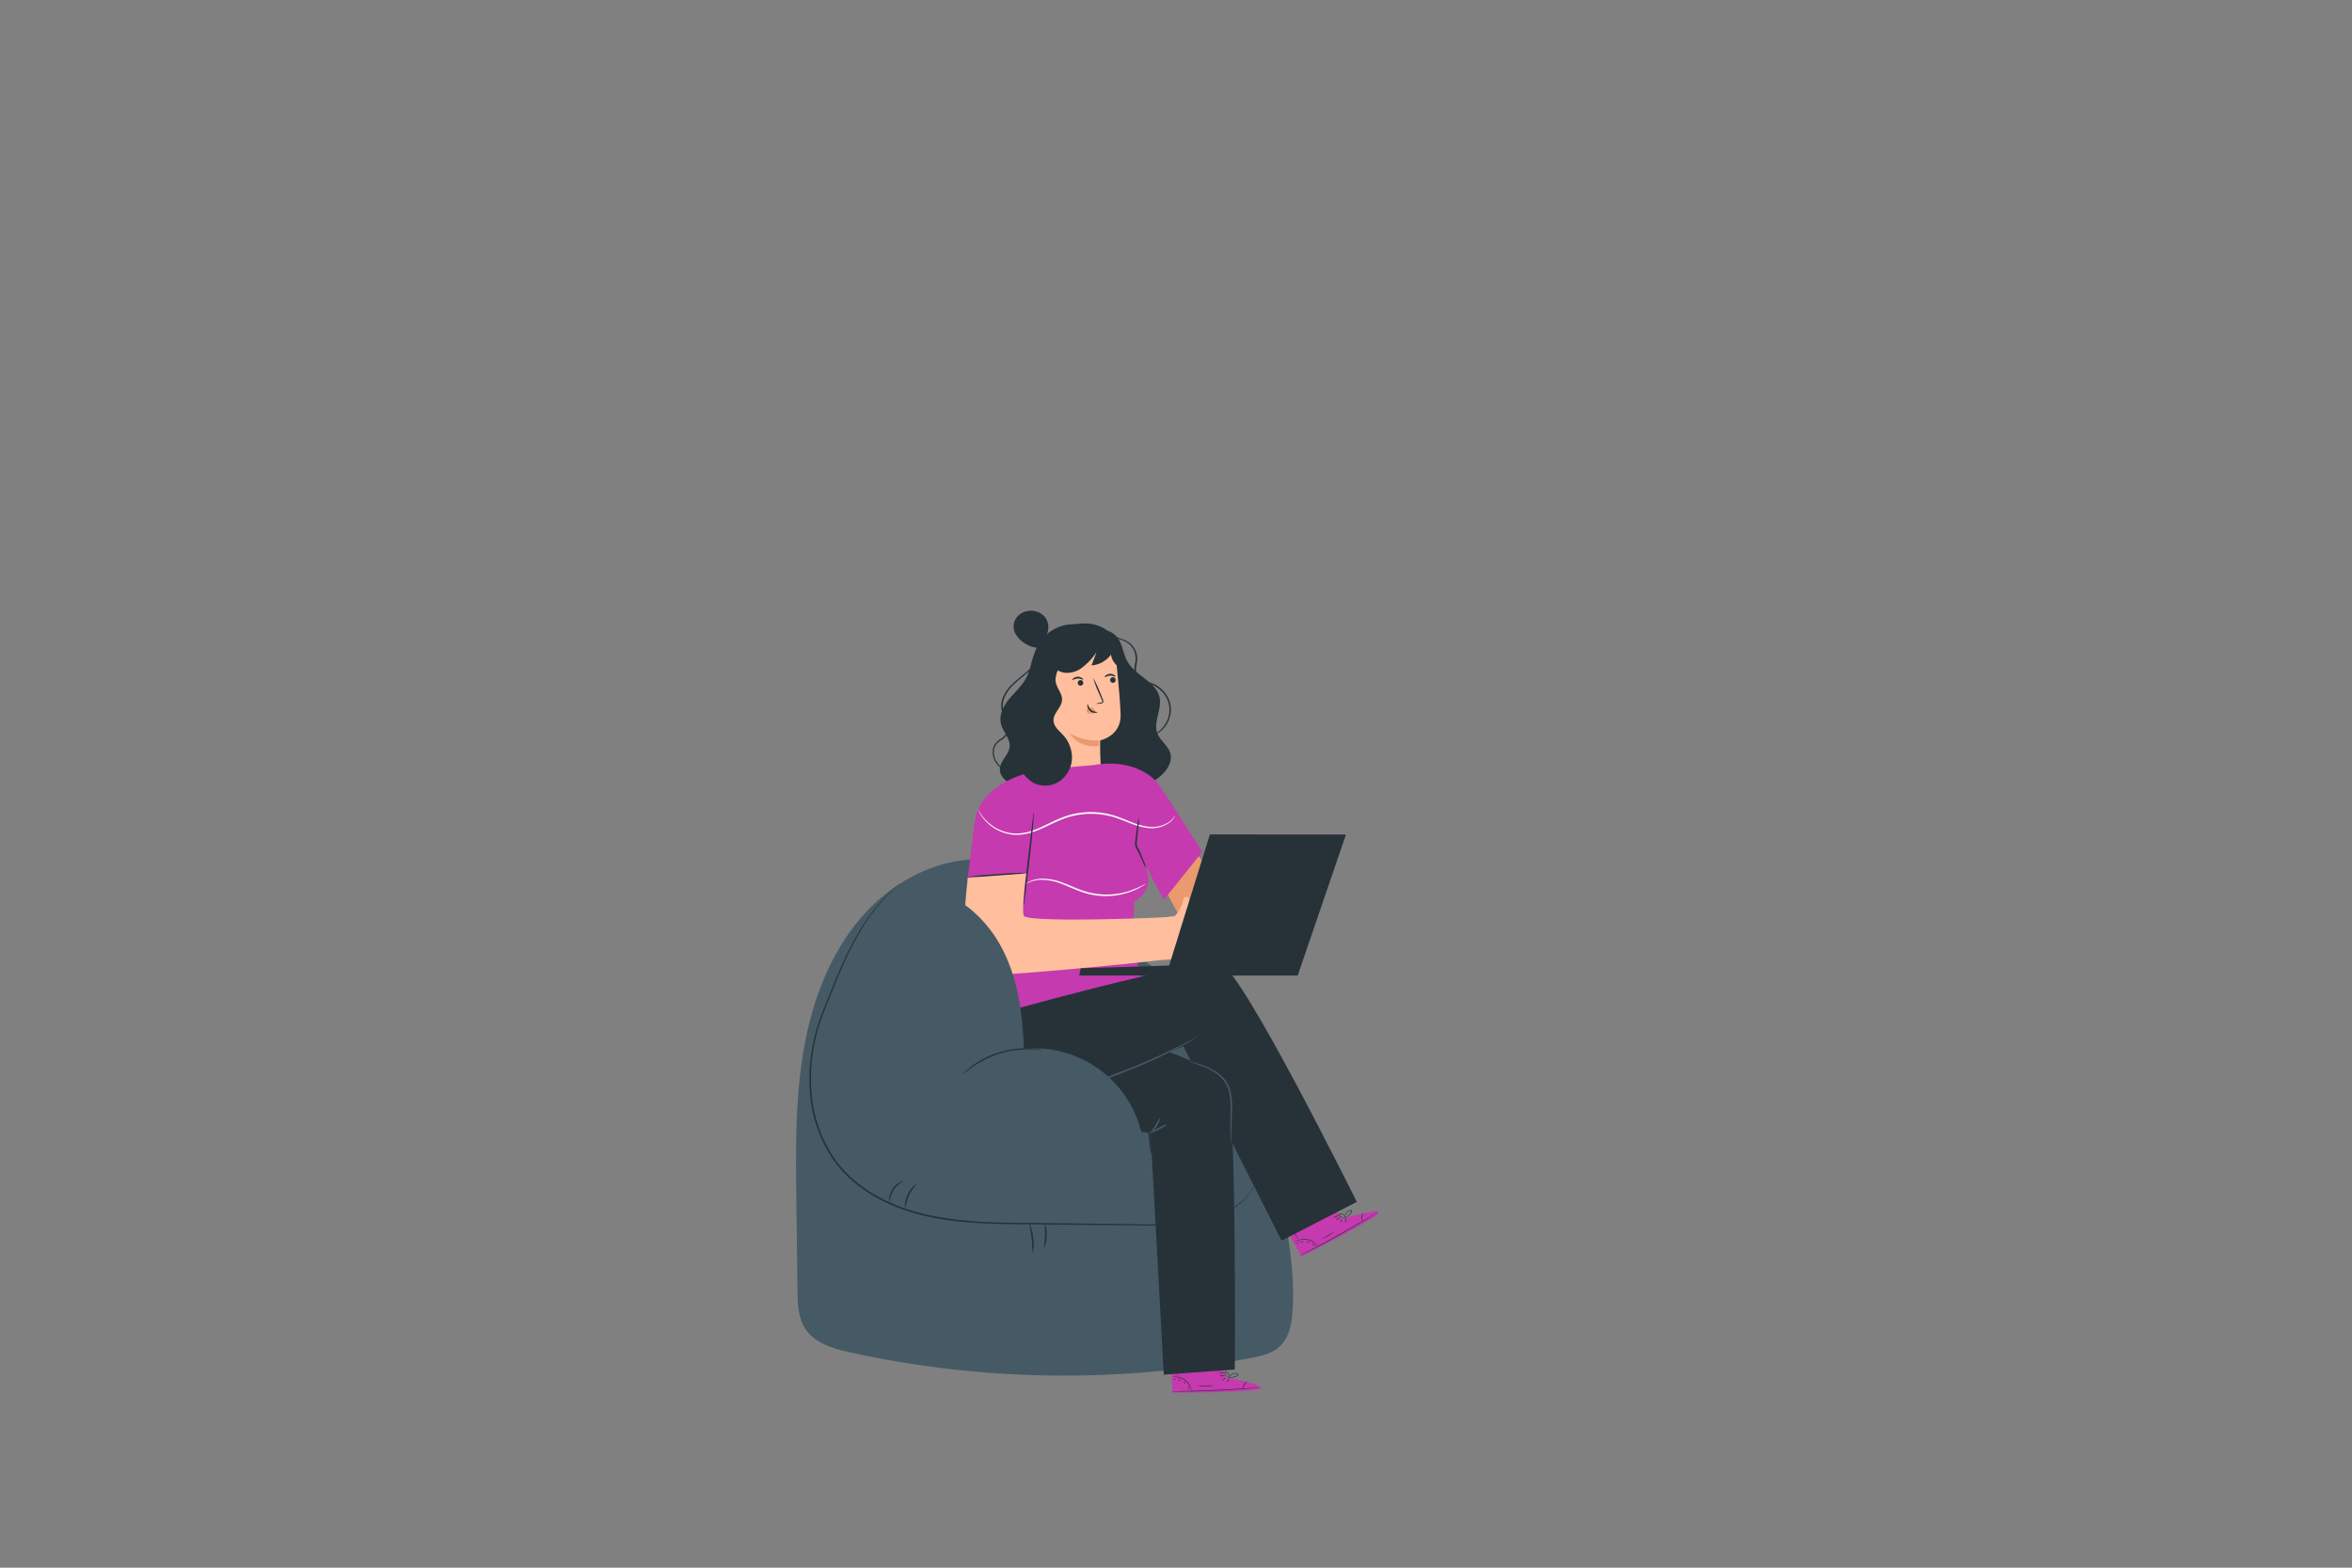 <?xml version="1.0" encoding="UTF-8" standalone="no"?>
<svg
   viewBox="0 0 750 500"
   version="1.1"
   id="svg146"
   sodipodi:docname="friend.svg"
   inkscape:version="1.4 (86a8ad7, 2024-10-11)"
   xmlns:inkscape="http://www.inkscape.org/namespaces/inkscape"
   xmlns:sodipodi="http://sodipodi.sourceforge.net/DTD/sodipodi-0.dtd"
   xmlns="http://www.w3.org/2000/svg"
   xmlns:svg="http://www.w3.org/2000/svg">
  <rect x="0" y="0" width="750" height="500" fill="#808080" stroke="none"/>
  <defs
     id="defs146" />
  <sodipodi:namedview
     id="namedview146"
     pagecolor="#505050"
     bordercolor="#ffffff"
     borderopacity="1"
     inkscape:showpageshadow="0"
     inkscape:pageopacity="0"
     inkscape:pagecheckerboard="1"
     inkscape:deskcolor="#505050"
     inkscape:zoom="3.0575297"
     inkscape:cx="361.0758"
     inkscape:cy="280.45516"
     inkscape:window-width="2400"
     inkscape:window-height="1321"
     inkscape:window-x="6391"
     inkscape:window-y="642"
     inkscape:window-maximized="1"
     inkscape:current-layer="freepik--character-2--inject-36" />
  <g
     id="freepik--character-2--inject-36">
    <path
       d="M404.17,358.67c2.61,19.36,8.89,38.18,8.1,57.71-.18,4.69-.79,9.85-4.14,13-2.47,2.33-5.93,3.11-9.22,3.73a318.32,318.32,0,0,1-127.65-1.74c-5.62-1.23-11.8-3-14.79-8.1-2-3.42-2.12-7.65-2.17-11.66l-.36-29c-.19-15.77-.37-31.65,2.24-47.19s8.23-30.9,18.38-42.72,25.25-19.68,40.53-18.51C315.09,274.18,398.51,316.65,404.17,358.67Z"
       style="fill:#455a64"
       id="path71" />
    <path
       d="M371.15,282.78s9.07,20.22,17.07,20.76,18.5,0,18.5,0l1.33-13.34s-14.49-2.54-15.91-4.09-10.59-14-10.59-14Z"
       style="fill:#eb996e"
       id="path72" />
    <path
       d="M390.62,439.29l-.47-8.9-16.82.78.53,13h1.05c4.65.05,23.67-.11,26.73-1.18C405.06,441.82,390.62,439.29,390.62,439.29Z"
       style="fill:#C53AAE"
       id="path73" />
    <path
       d="M373.61,443.81a.94.94,0,0,0,.29,0h3.9c2.58,0,6.16-.11,10.1-.29s7.52-.41,10.1-.62l3.05-.26.83-.09.29,0a1.2,1.2,0,0,0-.3,0l-.83,0-3.05.2c-2.59.17-6.15.38-10.1.56s-7.51.28-10.1.34l-3.06.08-.83,0Z"
       style="fill:#263238"
       id="path76" />
    <path
       d="M396.3,443.24a6.74,6.74,0,0,1,.51-1.47,6.32,6.32,0,0,1,1-1.21,2.26,2.26,0,0,0-1.17,1.11A2.22,2.22,0,0,0,396.3,443.24Z"
       style="fill:#263238"
       id="path77" />
    <path
       d="M391.22,441s.28-.27.5-.66.38-.74.33-.76-.27.27-.5.66S391.17,441,391.22,441Z"
       style="fill:#263238"
       id="path78" />
    <path
       d="M389.83,440.32s.3-.15.57-.42.48-.52.44-.56-.3.15-.58.42S389.79,440.28,389.83,440.32Z"
       style="fill:#263238"
       id="path79" />
    <path
       d="M388.9,438.79a2,2,0,0,0,.88.07,2.13,2.13,0,0,0,.87-.13c0-.06-.39-.09-.88-.07S388.89,438.73,388.9,438.79Z"
       style="fill:#263238"
       id="path80" />
    <path
       d="M388.55,437.69a2.49,2.49,0,0,0,2,.06,5.57,5.57,0,0,0-1,0A5.76,5.76,0,0,0,388.55,437.69Z"
       style="fill:#263238"
       id="path81" />
    <path
       d="M391.73,439.49a2.84,2.84,0,0,0,1.08-.05,6.36,6.36,0,0,0,1.14-.31,3.62,3.62,0,0,0,.65-.29.66.66,0,0,0,.25-.35.42.42,0,0,0-.18-.42,2,2,0,0,0-2.43.69,1.9,1.9,0,0,0-.32.73.59.59,0,0,0,0,.29,3.1,3.1,0,0,1,.46-.94,1.92,1.92,0,0,1,.89-.64,1.7,1.7,0,0,1,1.29,0c.18.12.12.32-.06.45a3,3,0,0,1-.6.28,7.07,7.07,0,0,1-1.1.34C392.14,439.44,391.73,439.46,391.73,439.49Z"
       style="fill:#263238"
       id="path82" />
    <path
       d="M392,439.53a1,1,0,0,0,.09-.75,1.67,1.67,0,0,0-.33-.76,1.08,1.08,0,0,0-.92-.51.42.42,0,0,0-.31.51,1.12,1.12,0,0,0,.2.47,3.52,3.52,0,0,0,.54.63,1.53,1.53,0,0,0,.64.4s-.23-.18-.54-.51a3.71,3.71,0,0,1-.48-.62c-.16-.22-.28-.62,0-.68s.56.21.73.42a1.74,1.74,0,0,1,.34.68A4.61,4.61,0,0,1,392,439.53Z"
       style="fill:#263238"
       id="path83" />
    <path
       d="M373.75,439.24s.48-.07,1.24,0a5.32,5.32,0,0,1,2.76,1,5.46,5.46,0,0,1,1.81,2.29c.28.71.33,1.19.37,1.18a1.1,1.1,0,0,0,0-.34,4,4,0,0,0-.22-.89,5,5,0,0,0-1.82-2.4,5.25,5.25,0,0,0-2.87-1,4.56,4.56,0,0,0-.93.07A.91.91,0,0,0,373.75,439.24Z"
       style="fill:#263238"
       id="path84" />
    <path
       d="M375.18,432.22a28.43,28.43,0,0,0,0,3.43,28.12,28.12,0,0,0,.21,3.43,28.49,28.49,0,0,0,0-3.43A28.12,28.12,0,0,0,375.18,432.22Z"
       style="fill:#263238"
       id="path85" />
    <path
       d="M382,442.05a9.35,9.35,0,0,0,2.47.13,9.5,9.5,0,0,0,2.45-.3c0-.06-1.1.05-2.46.1S382,442,382,442.05Z"
       style="fill:#263238"
       id="path86" />
    <path
       d="M378.7,442.2s.1.22.23.47.19.46.25.46.08-.27-.07-.55S378.74,442.16,378.7,442.2Z"
       style="fill:#263238"
       id="path87" />
    <path
       d="M377.39,440.72s.08.21.26.38.36.27.4.23-.08-.21-.26-.38S377.43,440.68,377.39,440.72Z"
       style="fill:#263238"
       id="path88" />
    <path
       d="M375.58,440.1c0,.06.24,0,.49.12s.44.2.48.16-.11-.26-.42-.35S375.56,440.05,375.58,440.1Z"
       style="fill:#263238"
       id="path89" />
    <path
       d="M374.3,439.83c0,.05.08.13.23.18s.27,0,.29,0-.09-.13-.23-.18S374.32,439.78,374.3,439.83Z"
       style="fill:#263238"
       id="path90" />
    <path
       d="M427.72,388.82l-4.48-7.72-14.66,8.23L415,400.69l.94-.45c4.17-2.05,21.07-10.71,23.32-13C441.77,384.6,427.72,388.82,427.72,388.82Z"
       style="fill:#C53AAE"
       id="path91" />
    <path
       d="M414.61,400.47a1.12,1.12,0,0,0,.27-.11l.75-.36,2.73-1.38c2.3-1.19,5.45-2.86,8.89-4.79s6.51-3.73,8.72-5.07l2.61-1.61.7-.44.23-.17a1.56,1.56,0,0,0-.26.13l-.72.42-2.63,1.55c-2.23,1.3-5.31,3.09-8.75,5s-6.58,3.62-8.86,4.83l-2.7,1.44-.73.39Z"
       style="fill:#263238"
       id="path94" />
    <path
       d="M434.6,389.79a6.7,6.7,0,0,1-.22-1.53,6.6,6.6,0,0,1,.33-1.52,2.69,2.69,0,0,0-.11,3.05Z"
       style="fill:#263238"
       id="path95" />
    <path
       d="M429,390.05c.06,0,.12-.36.15-.82a1.86,1.86,0,0,0-.06-.82c-.06,0-.12.36-.15.81A1.89,1.89,0,0,0,429,390.05Z"
       style="fill:#263238"
       id="path96" />
    <path
       d="M427.49,390.09c.05,0,.2-.26.32-.63s.18-.68.13-.69-.2.26-.32.63S427.44,390.07,427.49,390.09Z"
       style="fill:#263238"
       id="path97" />
    <path
       d="M426,389.14a2.06,2.06,0,0,0,.82-.33c.42-.23.75-.46.72-.51s-.39.1-.82.33S425.93,389.09,426,389.14Z"
       style="fill:#263238"
       id="path98" />
    <path
       d="M425.15,388.32a1.74,1.74,0,0,0,1-.23,1.77,1.77,0,0,0,.82-.61,4.78,4.78,0,0,0-.9.43A5.12,5.12,0,0,0,425.15,388.32Z"
       style="fill:#263238"
       id="path99" />
    <path
       d="M428.81,388.5a3.33,3.33,0,0,0,.94-.53,7.26,7.26,0,0,0,.88-.78,3.76,3.76,0,0,0,.44-.56.58.58,0,0,0,.06-.42.41.41,0,0,0-.35-.29,2,2,0,0,0-1.85,1.7,1.93,1.93,0,0,0,0,.79.84.84,0,0,0,.12.27,3.17,3.17,0,0,1,0-1,2,2,0,0,1,.51-1,1.66,1.66,0,0,1,1.17-.55c.21,0,.25.23.14.42a3.42,3.42,0,0,1-.4.52,8.58,8.58,0,0,1-.83.8C429.15,388.27,428.79,388.47,428.81,388.5Z"
       style="fill:#263238"
       id="path100" />
    <path
       d="M429.08,388.41a1.07,1.07,0,0,0-.26-.71,1.77,1.77,0,0,0-.65-.53,1.08,1.08,0,0,0-1.05,0,.42.42,0,0,0-.05.59,1,1,0,0,0,.4.33,3,3,0,0,0,.77.32,1.56,1.56,0,0,0,.75.07s-.28-.06-.71-.21a4.13,4.13,0,0,1-.72-.34c-.24-.12-.53-.43-.32-.6a1,1,0,0,1,.85,0,1.75,1.75,0,0,1,.61.46A4.69,4.69,0,0,1,429.08,388.41Z"
       style="fill:#263238"
       id="path101" />
    <path
       d="M412.64,396.33s.4-.27,1.11-.57a5.54,5.54,0,0,1,2.91-.36,5.59,5.59,0,0,1,2.66,1.24c.58.5.84.9.87.88a1,1,0,0,0-.17-.29,4,4,0,0,0-.6-.69,5.19,5.19,0,0,0-2.72-1.34,5.41,5.41,0,0,0-3,.43,4.13,4.13,0,0,0-.79.48A1.22,1.22,0,0,0,412.64,396.33Z"
       style="fill:#263238"
       id="path102" />
    <path
       d="M410.72,389.44a28,28,0,0,0,1.57,3.05,28.31,28.31,0,0,0,1.76,3,31.82,31.82,0,0,0-1.58-3.05A29.41,29.41,0,0,0,410.72,389.44Z"
       style="fill:#263238"
       id="path103" />
    <path
       d="M421.3,395.14a14,14,0,0,0,4.31-2.36s-1,.55-2.15,1.2S421.27,395.09,421.3,395.14Z"
       style="fill:#263238"
       id="path104" />
    <path
       d="M418.42,396.75c0,.06.19.16.42.32s.38.33.43.29-.06-.27-.31-.45S418.43,396.7,418.42,396.75Z"
       style="fill:#263238"
       id="path105" />
    <path
       d="M416.58,396c0,.06.16.15.4.22s.44.08.46,0-.17-.16-.4-.22S416.59,396,416.58,396Z"
       style="fill:#263238"
       id="path106" />
    <path
       d="M414.68,396.28c0,.05.23-.07.49-.11s.48,0,.5-.07-.22-.19-.54-.13S414.64,396.25,414.68,396.28Z"
       style="fill:#263238"
       id="path107" />
    <path
       d="M413.41,396.61c0,.06.13.09.28.06s.27-.08.26-.13-.14-.09-.29-.07S413.4,396.56,413.41,396.61Z"
       style="fill:#263238"
       id="path108" />
    <polygon
       points="363.3 309.11 316.62 316.26 318.25 310.91 362.69 307.04 363.3 309.11"
       style="opacity:0.3"
       id="polygon108" />
    <path
       d="M345.71,199.52a13.13,13.13,0,0,0-14.63,6c-1.92,3.47-2.12,7.68-4.09,11.12-1.4,2.44-3.59,4.32-5.35,6.52s-3.13,5-2.45,7.73c.64,2.56,3,4.68,2.76,7.3-.24,2.46-2.74,4.23-3.07,6.67-.39,2.88,2.56,5.33,5.49,5.57s5.72-1.08,8.36-2.35,5.46-2.55,8.37-2.24c3.4.36,6.14,2.77,9.19,4.27a18.48,18.48,0,0,0,19.82-2.62c2.08-1.83,3.81-4.57,3.08-7.22-.68-2.48-3.25-4-4.14-6.44-1.33-3.58,1.47-7.54.73-11.29-1-5-7.48-6.9-10.12-11.31-1.27-2.12-1.55-4.69-2.69-6.87s-3.83-4-6-2.89"
       style="fill:#263238"
       id="path109" />
    <path
       d="M351.23,245.58c-.47-1.78-.43-9.43-.43-9.43s6.74-1.35,6.54-8.25-2-22.71-2-22.71l-13-5-10,13.14,2.22,33.39Z"
       style="fill:#ffbe9d"
       id="path110" />
    <path
       d="M355.74,216.79a.88.88,0,0,1-.78,1,.89.89,0,0,1-.95-.8.87.87,0,1,1,1.73-.16Z"
       style="fill:#263238"
       id="path111" />
    <path
       d="M355.72,215.83c-.1.12-.79-.37-1.72-.34s-1.6.55-1.7.43,0-.27.33-.51a2.26,2.26,0,0,1,1.35-.5,2.31,2.31,0,0,1,1.38.42C355.66,215.56,355.77,215.77,355.72,215.83Z"
       style="fill:#263238"
       id="path112" />
    <path
       d="M345.42,217.67a.87.87,0,0,1-.78,1,.88.88,0,1,1,.78-1Z"
       style="fill:#263238"
       id="path113" />
    <path
       d="M345.4,216.76c-.1.12-.79-.37-1.72-.34s-1.6.55-1.7.43,0-.27.33-.51a2.26,2.26,0,0,1,1.35-.5,2.31,2.31,0,0,1,1.38.42C345.34,216.49,345.45,216.7,345.4,216.76Z"
       style="fill:#263238"
       id="path114" />
    <path
       d="M349.48,224.45a5.38,5.38,0,0,1,1.51-.34c.24,0,.46-.1.49-.27a1.44,1.44,0,0,0-.2-.74l-.82-1.91a33.79,33.79,0,0,1-1.87-5,35.48,35.48,0,0,1,2.24,4.82c.28.67.54,1.31.79,1.92a1.53,1.53,0,0,1,.18,1,.58.58,0,0,1-.37.38,1.31,1.31,0,0,1-.41.07A6.09,6.09,0,0,1,349.48,224.45Z"
       style="fill:#263238"
       id="path115" />
    <path
       d="M350.36,236.15a16.74,16.74,0,0,1-9.23-2.27s2.48,4.86,9.23,4Z"
       style="fill:#eb996e"
       id="path116" />
    <path
       d="M349.32,226.9a1.76,1.76,0,0,0-1.17-1.24,1.47,1.47,0,0,0-1.2.1,1,1,0,0,0-.48,1.06,1.17,1.17,0,0,0,1,.81,3.26,3.26,0,0,0,1.38-.19.86.86,0,0,0,.35-.16.33.33,0,0,0,.13-.34"
       style="fill:#eb996e"
       id="path117" />
    <path
       d="M346.83,224.6c-.06,0-.15.27-.09.71a2.47,2.47,0,0,0,2.54,2.05c.46,0,.7-.17.69-.23s-1.1,0-2-.72S347,224.59,346.83,224.6Z"
       style="fill:#263238"
       id="path118" />
    <path
       d="M355.8,204.39a8.33,8.33,0,0,1-7.73,7.83l1.59-4.25a19.64,19.64,0,0,1-5.34,5.48c-2.21,1.32-5.22,1.67-7.3.16-.51,1.73-.36,3.59-.82,5.34s-1.33,8.87-3.14,8.73-3.35-7.12-3.89-8.69a14.52,14.52,0,0,1,2.33-13,17.83,17.83,0,0,1,14.12-7.14,12.34,12.34,0,0,1,6.93,1.87,9.28,9.28,0,0,1,3.7,5"
       style="fill:#263238"
       id="path119" />
    <path
       d="M367.39,234.72a1.49,1.49,0,0,0,.47-.14,6.53,6.53,0,0,0,1.24-.63,9.06,9.06,0,0,0,3.37-3.78,8.5,8.5,0,0,0,.11-7.4,9.44,9.44,0,0,0-2.82-3.51,9,9,0,0,0-4.47-1.85,3.82,3.82,0,0,1-2.08-.8,3.33,3.33,0,0,1-.91-1.92c-.22-1.45.25-2.9.31-4.34a6.23,6.23,0,0,0-1.1-3.91,6.36,6.36,0,0,0-2.76-2.24c-1-.44-1.94-.7-2.74-1a10.84,10.84,0,0,1-2-.85,7,7,0,0,1-1.4-1.17,1.71,1.71,0,0,0,.26.41,4.47,4.47,0,0,0,1,.93,10.62,10.62,0,0,0,2,.95c.8.3,1.73.59,2.68,1a6.08,6.08,0,0,1,2.56,2.15,5.84,5.84,0,0,1,1,3.65c-.06,1.36-.56,2.82-.33,4.43a3.76,3.76,0,0,0,1.06,2.22,4.18,4.18,0,0,0,2.35.94,8.94,8.94,0,0,1,6.93,5.05,8.16,8.16,0,0,1,0,7,9.42,9.42,0,0,1-3.15,3.78C368,234.45,367.37,234.67,367.39,234.72Z"
       style="fill:#263238"
       id="path120" />
    <path
       d="M322.88,247.06s-.62-.35-1.7-1a9.52,9.52,0,0,1-3.7-3.7,5.42,5.42,0,0,1-.45-3.48,3.74,3.74,0,0,1,.87-1.73,9,9,0,0,1,1.7-1.32,4.77,4.77,0,0,0,2.24-4.18c-.06-1.79-1.29-3.19-1.81-4.75a6.62,6.62,0,0,1,.42-4.74,12,12,0,0,1,2.7-3.72c2.15-2.07,4.43-3.63,6-5.37a10.4,10.4,0,0,0,2.6-4.73,6.25,6.25,0,0,0,.13-1.47,1.77,1.77,0,0,0-.06-.51,12.48,12.48,0,0,1-.27,1.94,10.7,10.7,0,0,1-2.68,4.52c-1.52,1.68-3.8,3.19-6,5.28A12.29,12.29,0,0,0,320,222a7,7,0,0,0-.44,5.1c.58,1.7,1.75,3,1.79,4.61a4.32,4.32,0,0,1-2,3.78,8.4,8.4,0,0,0-1.76,1.4,4.07,4.07,0,0,0-.95,1.94,5.79,5.79,0,0,0,.54,3.73,7.55,7.55,0,0,0,2,2.4,12.26,12.26,0,0,0,1.94,1.31c.57.31,1,.52,1.33.66A2.62,2.62,0,0,0,322.88,247.06Z"
       style="fill:#263238"
       id="path121" />
    <path
       d="M356.63,212.6a5.62,5.62,0,0,1-2.16-2.94,16.45,16.45,0,0,1-.72-3.63c-.05-.36,0-.82.31-.94s.64.21.83.5a11.82,11.82,0,0,1,1.77,7.37l-.24-.19"
       style="fill:#263238"
       id="path122" />
    <path
       d="M332.71,203.85a5.33,5.33,0,0,0,.3-7.28,6,6,0,0,0-7.4-.9,5.14,5.14,0,0,0-2.28,3,5.2,5.2,0,0,0,.77,3.94,8.58,8.58,0,0,0,3,2.75,7.71,7.71,0,0,0,5.2,1.17,4.42,4.42,0,0,0,3.68-3.51"
       style="fill:#263238"
       id="path123" />
    <path
       d="M308.5,280.67l2.25-18c1.55-14.72,22-17.24,22-17.24L348.89,244s12.07-2.71,19.83,5.22c1.36,1.39,14.63,22.48,14.63,22.48L371.13,287l-7.85-14.66a17.09,17.09,0,0,1,2.87,7.9c.36,4.73-4.47,7.28-4.47,7.28L361.23,302,368,324.85l-52.82,1.82a51.63,51.63,0,0,1,6.14-22.5l-2.78-24.25Z"
       style="fill:#C53AAE"
       id="path124" />
    <path
       d="M374.71,260.09a2.89,2.89,0,0,1-.3.64,6.05,6.05,0,0,1-1.35,1.52,9.74,9.74,0,0,1-7.13,1.81,21.3,21.3,0,0,1-5-1.3c-1.74-.64-3.54-1.44-5.5-2.06a25.18,25.18,0,0,0-13.19-.49c-4.64,1.05-8.49,3.66-12.44,5a16.39,16.39,0,0,1-5.84,1.06,13.43,13.43,0,0,1-5.05-1.14,13.81,13.81,0,0,1-5.76-4.66,9.53,9.53,0,0,1-1.29-2.41c.06,0,.41.89,1.45,2.29a14,14,0,0,0,5.75,4.44,13.21,13.21,0,0,0,4.91,1.05,16,16,0,0,0,5.66-1.08c3.87-1.37,7.73-4,12.5-5.1a25.37,25.37,0,0,1,13.44.54c2,.65,3.79,1.46,5.51,2.11a21.08,21.08,0,0,0,4.88,1.34,9.72,9.72,0,0,0,7-1.6A7.74,7.74,0,0,0,374.71,260.09Z"
       style="fill:#fafafa"
       id="path125" />
    <path
       d="M365.44,281.82s-.1.1-.32.26-.54.39-1,.64a20.78,20.78,0,0,1-3.94,1.82,23.21,23.21,0,0,1-14.16.29c-2.69-.83-5.07-2-7.31-2.86a17.76,17.76,0,0,0-6.15-1.36,9.93,9.93,0,0,0-4.16.72c-.93.39-1.38.74-1.41.69s.09-.1.31-.27a6.54,6.54,0,0,1,1-.61,9.72,9.72,0,0,1,4.25-.9,17.64,17.64,0,0,1,6.32,1.28c2.28.82,4.66,2,7.29,2.81a23.6,23.6,0,0,0,13.89-.14A35.33,35.33,0,0,0,365.44,281.82Z"
       style="fill:#fafafa"
       id="path126" />
    <path
       d="M329.63,259.11a4.35,4.35,0,0,0-.19,1.15c-.11.86-.24,1.91-.39,3.16-.33,2.78-.76,6.41-1.24,10.42s-.87,7.77-1.1,10.45c-.11,1.34-.18,2.42-.22,3.18a5.31,5.31,0,0,0,0,1.17,5,5,0,0,0,.19-1.16c.11-.85.24-1.91.39-3.15.33-2.79.76-6.42,1.24-10.43s.87-7.76,1.1-10.44c.11-1.34.18-2.43.22-3.18A5.31,5.31,0,0,0,329.63,259.11Z"
       style="fill:#263238"
       id="path127" />
    <path
       d="M308.16,279.76a93,93,0,0,0,9.75-.43,89.29,89.29,0,0,0,9.72-.95,96.39,96.39,0,0,0-9.75.43A92.39,92.39,0,0,0,308.16,279.76Z"
       style="fill:#263238"
       id="path128" />
    <path
       d="M365.52,277a14.68,14.68,0,0,0-.81-2.35c-.28-.72-.62-1.57-1-2.5-.21-.47-.43-1-.69-1.45-.13-.27-.3-.5-.39-.72a2.33,2.33,0,0,1-.15-.76,10.41,10.41,0,0,1,.13-1.66c.06-.54.12-1.07.17-1.58.1-1,.19-1.85.27-2.68a11.9,11.9,0,0,0,.12-2.48,11.76,11.76,0,0,0-.48,2.44c-.12.82-.25,1.71-.38,2.67-.07.5-.14,1-.21,1.57a10.57,10.57,0,0,0-.14,1.74,2.71,2.71,0,0,0,.19.93c.13.31.31.53.42.76.25.48.48,1,.7,1.41.4.88.77,1.7,1.12,2.45A10.36,10.36,0,0,0,365.52,277Z"
       style="fill:#263238"
       id="path129" />
    <path
       d="M307.33,295.93c.42-8.6,1.28-16,1.28-16l18.65-1.35s-1.53,11-.83,13.45c.61,2.15,36.85,1,46.28.43.53-.46,1.4.18,2.07-.5a7.13,7.13,0,0,0,1.46-2.07,11.23,11.23,0,0,0,1.08-3,1,1,0,0,1,1.76-.53c.44.77.2,3.46-1.4,6.16s3,1,4.68.44,7-2.12,7.57-1.74c.85.57.42,1.61-1.28,2.15s-6.67,2.52-6.32,3.41,8.87-2.2,8.87-2.2,1.72-1,2.16.06c.78,1.83-8.54,4.42-9.43,4.64-.62.16-.28,1.14.38.93s8.44-3.26,9.25-1.41c.63,1.43-7.64,2.2-8.9,3.75s6.21-1.24,6.75.15c.2.51-3,1-7.48,2a120.37,120.37,0,0,1-14.07,1.52c-10.55,1.34-47.91,4.83-55.94,4.85C304.56,311.1,307.18,298.88,307.33,295.93Z"
       style="fill:#ffbe9d"
       id="path131" />
    <path
       d="M338.89,211.18c-1.31,1.94-2.68,4.15-2.23,6.44.4,2,2.15,3.67,2,5.71-.15,2.34-2.76,4.06-2.72,6.4,0,2,1.82,3.33,3.13,4.79a10.63,10.63,0,0,1,2.74,7.72,9.23,9.23,0,0,1-4.07,7,8.27,8.27,0,0,1-8.08.51,11.44,11.44,0,0,1-4.92-5.87c-1.34-3.1-1.92-6.83-.21-9.75.69-1.19,1.75-2.24,1.9-3.6.2-1.72-1.14-3.24-1.46-4.94-.42-2.29,1-4.51,2.7-6.14s3.67-3,4.86-5"
       style="fill:#263238"
       id="path132" />
    <path
       d="M314.8,324.31s67.84-19.31,74.74-16.66,43.12,75.69,43.12,75.69l-24,12.35-31.3-62s-46.95,20.95-55.5,19.83S314.8,324.31,314.8,324.31Z"
       style="fill:#263238"
       id="path133" />
    <path
       d="M345.88,326.08c1.08.27,42.1,13.59,45.29,18.6s2.59,92.1,2.59,92.1l-22.66,1.65-4.2-77.06-45-7.88Z"
       style="fill:#263238"
       id="path134" />
    <path
       d="M321.65,353.69a4.37,4.37,0,0,0,.65-.13l1.83-.46c1.58-.41,3.87-1,6.69-1.84,5.63-1.62,13.37-4,21.77-7.06,4.2-1.54,8.16-3.12,11.73-4.63s6.73-3,9.34-4.32c1.31-.64,2.48-1.27,3.5-1.82s1.91-1,2.61-1.45l1.62-1a4.1,4.1,0,0,0,.55-.36,2.8,2.8,0,0,0-.6.27l-1.67.88c-.72.39-1.6.85-2.64,1.37s-2.21,1.13-3.54,1.75c-2.62,1.29-5.81,2.69-9.36,4.22s-7.53,3-11.72,4.58c-8.38,3-16.1,5.49-21.7,7.19l-6.64,2-1.8.55A2.86,2.86,0,0,0,321.65,353.69Z"
       style="fill:#455a64"
       id="path135" />
    <path
       d="M392.49,364.58a5.89,5.89,0,0,0,.12-1.32c0-.94.07-2.14.12-3.57s.07-3.34.11-5.31a23.62,23.62,0,0,0-.47-6.53,10.17,10.17,0,0,0-3.71-5.4,17.58,17.58,0,0,0-4.75-2.56,36.1,36.1,0,0,0-3.46-1.07,5.7,5.7,0,0,0-1.3-.27c0,.09,1.81.58,4.63,1.68a18.14,18.14,0,0,1,4.58,2.59,9.88,9.88,0,0,1,3.51,5.16,24.84,24.84,0,0,1,.49,6.39v5.31c0,1.43,0,2.63.05,3.58A7.44,7.44,0,0,0,392.49,364.58Z"
       style="fill:#455a64"
       id="path136" />
    <path
       d="M372.19,358.58a8.84,8.84,0,0,0-2.72,1.14,8.71,8.71,0,0,0-2.48,1.59,8.38,8.38,0,0,0,2.72-1.13A8.61,8.61,0,0,0,372.19,358.58Z"
       style="fill:#455a64"
       id="path137" />
    <path
       d="M370,356.36A29.54,29.54,0,0,0,368.4,359c-.93,1.43-1.9,2.44-1.8,2.55a8.15,8.15,0,0,0,3.42-5.22Z"
       style="fill:#455a64"
       id="path138" />
    <path
       d="M361.58,360.55s.08.18.37.32a2.64,2.64,0,0,0,1.34.22,13.94,13.94,0,0,1,1.88-.09,1.3,1.3,0,0,1,1.23,1.34,36.19,36.19,0,0,0,.72,6,33.61,33.61,0,0,0-.2-6,2.08,2.08,0,0,0-.52-1.25,1.84,1.84,0,0,0-1.18-.51,12.12,12.12,0,0,0-2,.2A3.26,3.26,0,0,1,361.58,360.55Z"
       style="fill:#263238"
       id="path139" />
    <polygon
       points="429.19 266.17 413.81 311.13 344.13 311.13 344.64 308.82 372.82 307.95 385.8 266.14 429.19 266.17"
       style="fill:#263238"
       id="polygon139" />
    <path
       d="M292.38,282.78c11.32.82,21.22,8.89,26.68,18.84s7.08,21.57,7.4,32.92a35,35,0,0,1,37.51,43L274.6,364.62Z"
       style="fill:#455a64"
       id="path140" />
    <path
       d="M401.53,374.51s0,.21-.16.62a17,17,0,0,1-.63,1.75,18.71,18.71,0,0,1-4.11,5.84,25.71,25.71,0,0,1-9.65,5.86,48.5,48.5,0,0,1-14.82,2.25c-5.57.09-11.65-.06-18.19-.09l-20.86-.2c-7.34-.11-15.07,0-23.06-.58s-16.29-1.83-24.23-5-15-8.05-19.76-14.6a43.39,43.39,0,0,1-7.77-21.55,57,57,0,0,1,2.14-20.72c.24-.79.48-1.56.72-2.33s.55-1.51.83-2.25c.54-1.49,1.16-2.9,1.71-4.32,1.14-2.81,2.23-5.51,3.31-8.07a117.26,117.26,0,0,1,6.6-13.48,66.11,66.11,0,0,1,6.56-9.24,63,63,0,0,1,5-5.15l1.39-1.24.49-.41-.45.45-1.36,1.28a67.76,67.76,0,0,0-4.89,5.2,65.66,65.66,0,0,0-6.46,9.26,117.52,117.52,0,0,0-6.52,13.47c-1.07,2.57-2.15,5.27-3.27,8.08-.55,1.41-1.17,2.84-1.7,4.32-.27.74-.54,1.48-.82,2.23s-.47,1.54-.71,2.32a56.79,56.79,0,0,0-2.07,20.55,42.87,42.87,0,0,0,7.7,21.3c4.69,6.45,11.71,11.32,19.55,14.42s16.12,4.38,24.07,5,15.68.49,23,.61l20.87.25c6.53.05,12.62.22,18.17.15a48.53,48.53,0,0,0,14.73-2.16,25.77,25.77,0,0,0,9.61-5.72,18.9,18.9,0,0,0,4.15-5.74,16.65,16.65,0,0,0,.68-1.73C401.45,374.71,401.53,374.51,401.53,374.51Z"
       style="fill:#263238"
       id="path141" />
    <path
       d="M329.34,399.56c-.15,0-.09-2.08-.38-4.61s-.8-4.53-.65-4.57a12.21,12.21,0,0,1,1.17,4.52A11.71,11.71,0,0,1,329.34,399.56Z"
       style="fill:#263238"
       id="path142" />
    <path
       d="M332.94,398c-.15,0,.23-1.78.28-4s-.22-3.93-.07-4a8.53,8.53,0,0,1,.59,4A8.64,8.64,0,0,1,332.94,398Z"
       style="fill:#263238"
       id="path143" />
    <path
       d="M292.58,377.36a19.59,19.59,0,0,0-2.72,3.86,19,19,0,0,0-1.21,4.56,8.66,8.66,0,0,1,3.93-8.42Z"
       style="fill:#263238"
       id="path144" />
    <path
       d="M288.24,376.59a9,9,0,0,0-4.63,6.89,2.32,2.32,0,0,1-.08-1.31A6.89,6.89,0,0,1,287,377,2.53,2.53,0,0,1,288.24,376.59Z"
       style="fill:#263238"
       id="path145" />
    <path
       d="M332.46,334.92c0,.1-1.54-.18-4-.24a31.3,31.3,0,0,0-4.33.23,34.32,34.32,0,0,0-5.2,1.09,34.67,34.67,0,0,0-4.93,2,31.41,31.41,0,0,0-3.73,2.22c-2,1.41-3.14,2.49-3.21,2.42s.23-.31.73-.8a20.61,20.61,0,0,1,2.26-1.92,28.29,28.29,0,0,1,3.73-2.35,32.54,32.54,0,0,1,5-2,31.81,31.81,0,0,1,5.29-1.07,26.93,26.93,0,0,1,4.41-.11,19.77,19.77,0,0,1,2.94.34A4,4,0,0,1,332.46,334.92Z"
       style="fill:#263238"
       id="path146" />
  </g>
</svg>
